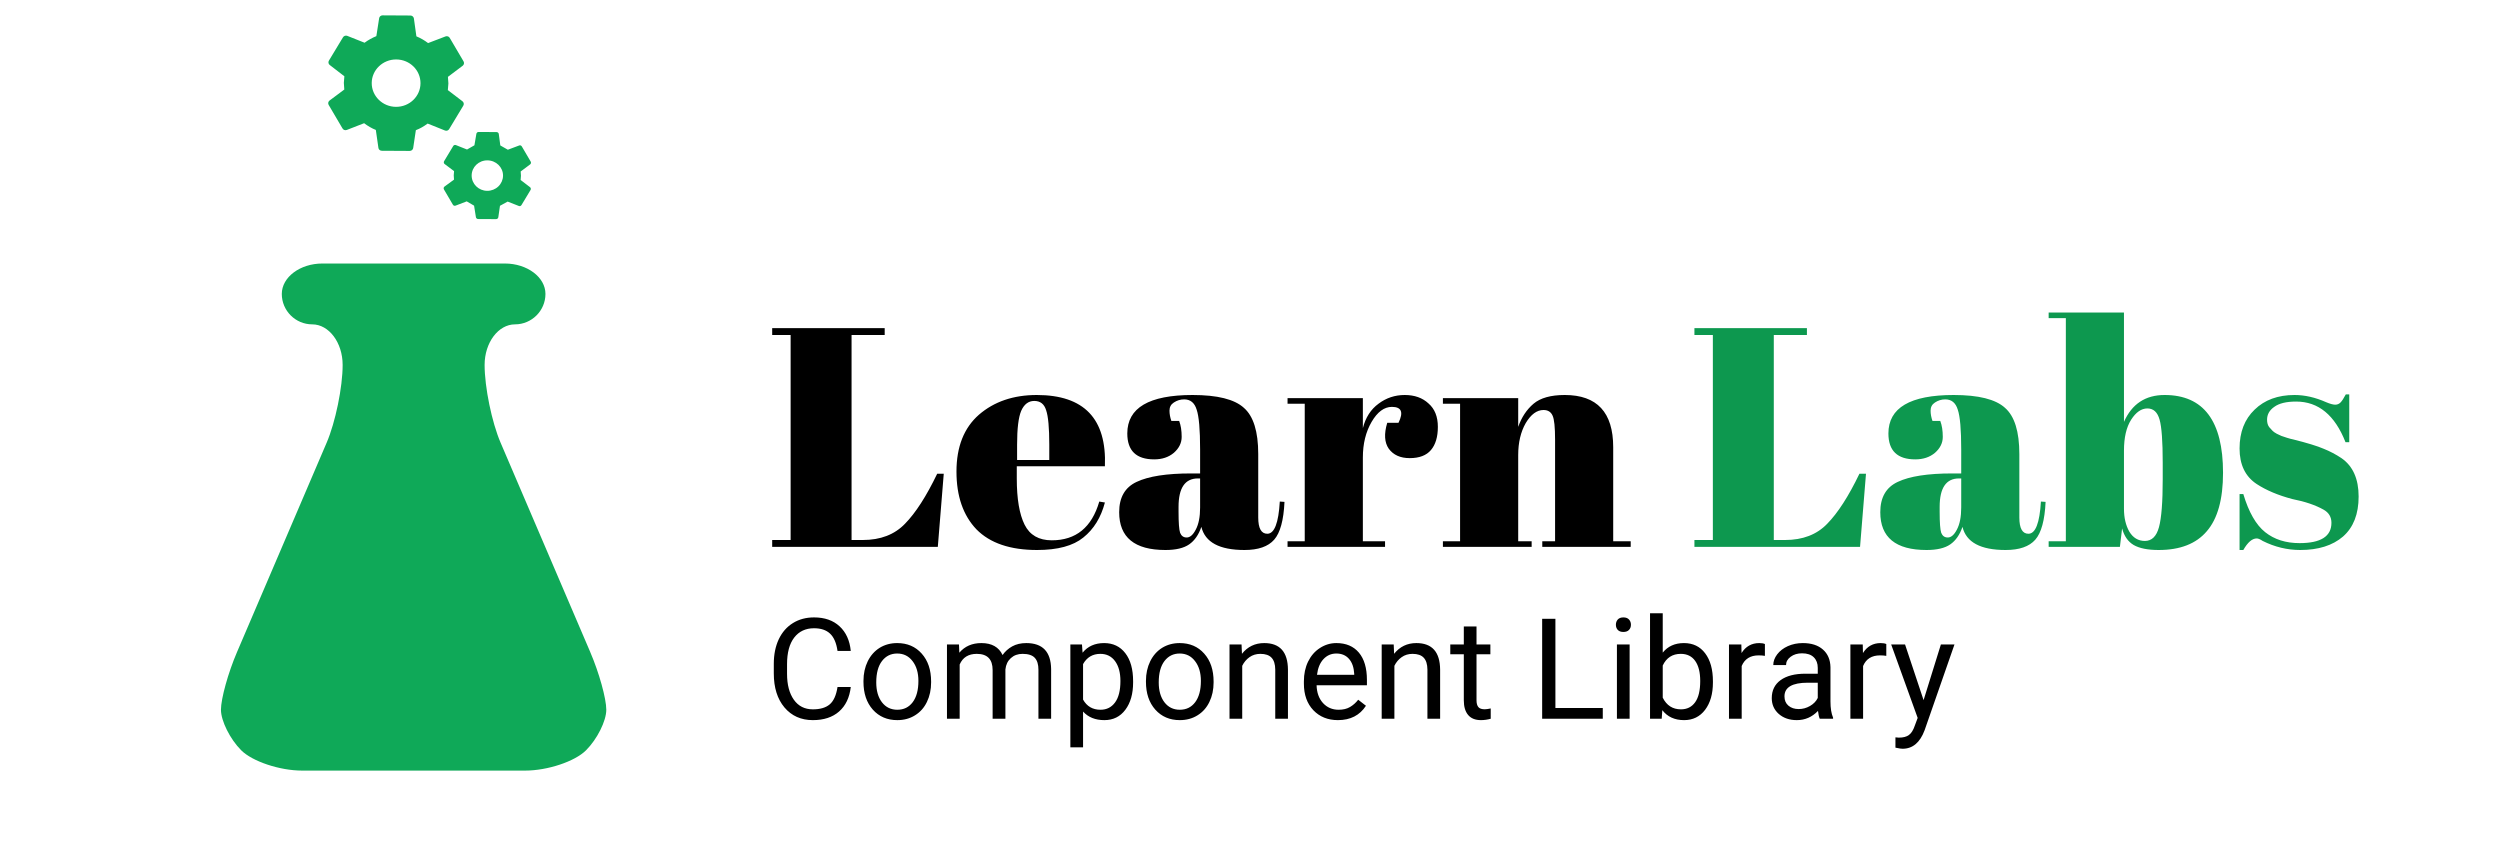 <svg width="160" height="55" viewBox="0 0 160 55" fill="none" xmlns="http://www.w3.org/2000/svg">
<path d="M37.778 41.737L32.039 28.335C31.476 27.024 31.015 24.783 31.015 23.355C31.015 21.927 31.891 20.759 32.962 20.759C34.033 20.759 34.909 19.881 34.909 18.812C34.909 17.743 33.741 16.865 32.313 16.865H20.631C19.203 16.865 18.035 17.74 18.035 18.812C18.035 19.885 18.911 20.759 19.982 20.759C21.053 20.759 21.929 21.927 21.929 23.355C21.929 24.783 21.468 27.024 20.904 28.337L15.166 41.74C14.602 43.052 14.141 44.712 14.141 45.424C14.141 46.136 14.725 47.308 15.439 48.02C16.153 48.732 17.905 49.318 19.333 49.318H33.611C35.037 49.318 36.787 48.737 37.505 48.02C38.222 47.303 38.803 46.138 38.803 45.424C38.803 44.71 38.342 43.05 37.778 41.74V41.737Z" fill="#0FA958"/>
<path d="M25.36 3.805C24.499 3.8 23.794 4.477 23.79 5.312C23.785 6.148 24.482 6.833 25.342 6.838C26.209 6.843 26.907 6.166 26.912 5.33C26.917 4.494 26.226 3.809 25.36 3.805ZM22.04 4.882L21.101 4.158C21.018 4.09 20.993 3.978 21.051 3.879L21.952 2.386C21.979 2.342 22.021 2.308 22.072 2.291C22.122 2.275 22.177 2.276 22.226 2.295L23.333 2.735C23.563 2.563 23.819 2.422 24.087 2.312L24.265 1.167C24.279 1.062 24.375 0.982 24.483 0.983L26.267 0.993C26.382 0.994 26.471 1.075 26.489 1.18L26.649 2.326C26.922 2.439 27.17 2.583 27.398 2.757L28.516 2.33C28.612 2.294 28.733 2.332 28.783 2.425L29.667 3.928C29.694 3.973 29.703 4.025 29.693 4.076C29.684 4.127 29.656 4.173 29.614 4.206L28.667 4.919L28.697 5.34L28.662 5.767L29.601 6.484C29.642 6.517 29.67 6.564 29.679 6.615C29.688 6.666 29.678 6.718 29.651 6.763L28.75 8.256C28.699 8.355 28.577 8.391 28.482 8.354L27.369 7.908C27.139 8.08 26.89 8.227 26.615 8.331L26.443 9.481C26.423 9.58 26.333 9.66 26.219 9.659L24.434 9.649C24.326 9.649 24.231 9.568 24.219 9.469L24.053 8.316C23.786 8.21 23.532 8.06 23.304 7.885L22.192 8.318C22.084 8.355 21.976 8.317 21.919 8.218L21.035 6.715C20.978 6.621 21.005 6.504 21.088 6.436L22.035 5.73L22.006 5.302L22.04 4.882ZM31.192 10.263C30.638 10.26 30.189 10.691 30.186 11.229C30.183 11.768 30.627 12.21 31.181 12.213C31.448 12.215 31.705 12.113 31.895 11.931C32.085 11.748 32.192 11.5 32.194 11.241C32.197 10.702 31.747 10.266 31.192 10.263ZM29.06 10.951L28.445 10.489C28.4 10.445 28.388 10.371 28.426 10.309L29.005 9.347C29.038 9.285 29.114 9.261 29.178 9.286L29.89 9.569L30.363 9.299L30.488 8.563C30.501 8.495 30.559 8.446 30.629 8.446L31.776 8.453C31.852 8.453 31.91 8.503 31.922 8.571L32.02 9.308L32.502 9.583L33.231 9.309C33.288 9.284 33.358 9.31 33.396 9.372L33.964 10.341C34.002 10.403 33.982 10.477 33.931 10.52L33.323 10.975L33.341 11.247L33.32 11.519L33.923 11.981C33.949 12.002 33.966 12.032 33.972 12.065C33.978 12.098 33.971 12.132 33.954 12.161L33.375 13.123C33.336 13.185 33.266 13.209 33.209 13.184L32.49 12.901L31.998 13.171L31.892 13.907C31.879 13.975 31.821 14.024 31.745 14.024L30.598 14.018C30.528 14.017 30.471 13.967 30.458 13.899L30.341 13.162L29.871 12.887L29.156 13.161C29.092 13.186 29.016 13.161 28.984 13.098L28.416 12.13C28.378 12.067 28.391 11.993 28.436 11.95L29.057 11.495L29.039 11.223L29.06 10.951Z" fill="#0FA958"/>
<path d="M49.42 21H56.62V21.44H54.5V34.56H55.22C56.353 34.56 57.253 34.213 57.92 33.52C58.6 32.827 59.287 31.76 59.98 30.32H60.4L60.02 35H49.42V34.56H50.6V21.44H49.42V21ZM66.374 35.2C64.654 35.2 63.361 34.76 62.494 33.88C61.641 32.987 61.214 31.753 61.214 30.18C61.214 28.593 61.694 27.38 62.654 26.54C63.627 25.7 64.861 25.28 66.354 25.28C69.381 25.28 70.834 26.8 70.714 29.84H65.074V30.62C65.074 31.927 65.241 32.913 65.574 33.58C65.907 34.247 66.487 34.58 67.314 34.58C68.861 34.58 69.874 33.753 70.354 32.1L70.714 32.16C70.461 33.12 70.001 33.867 69.334 34.4C68.681 34.933 67.694 35.2 66.374 35.2ZM65.094 29.44H67.154V28.46C67.154 27.38 67.087 26.647 66.954 26.26C66.834 25.86 66.581 25.66 66.194 25.66C65.821 25.66 65.541 25.873 65.354 26.3C65.181 26.713 65.094 27.433 65.094 28.46V29.44ZM76.227 30.3H76.807V28.76C76.807 27.493 76.733 26.647 76.587 26.22C76.453 25.78 76.187 25.56 75.787 25.56C75.547 25.56 75.327 25.627 75.127 25.76C74.94 25.88 74.847 26.053 74.847 26.28C74.847 26.493 74.887 26.713 74.967 26.94H75.467C75.573 27.22 75.627 27.56 75.627 27.96C75.627 28.347 75.46 28.687 75.127 28.98C74.793 29.26 74.373 29.4 73.867 29.4C72.72 29.4 72.147 28.847 72.147 27.74C72.147 26.1 73.54 25.28 76.327 25.28C77.913 25.28 79.007 25.553 79.607 26.1C80.22 26.633 80.527 27.62 80.527 29.06V33.12C80.527 33.813 80.72 34.16 81.107 34.16C81.56 34.16 81.827 33.473 81.907 32.1L82.207 32.12C82.153 33.293 81.933 34.1 81.547 34.54C81.16 34.98 80.527 35.2 79.647 35.2C78.047 35.2 77.127 34.707 76.887 33.72C76.713 34.227 76.453 34.6 76.107 34.84C75.76 35.08 75.253 35.2 74.587 35.2C72.613 35.2 71.627 34.393 71.627 32.78C71.627 31.833 72 31.187 72.747 30.84C73.507 30.48 74.667 30.3 76.227 30.3ZM75.427 32.76C75.427 33.453 75.46 33.9 75.527 34.1C75.607 34.3 75.747 34.4 75.947 34.4C76.16 34.4 76.353 34.233 76.527 33.9C76.713 33.553 76.807 33.08 76.807 32.48V30.62H76.667C75.84 30.62 75.427 31.227 75.427 32.44V32.76ZM89.083 26.04C88.59 26.04 88.156 26.36 87.783 27C87.41 27.64 87.223 28.4 87.223 29.28V34.64H88.643V35H82.403V34.64H83.503V25.84H82.403V25.48H87.223V27.4C87.397 26.72 87.73 26.2 88.223 25.84C88.716 25.467 89.276 25.28 89.903 25.28C90.53 25.28 91.037 25.46 91.423 25.82C91.823 26.167 92.023 26.667 92.023 27.32C92.023 27.96 91.876 28.453 91.583 28.8C91.29 29.147 90.837 29.32 90.223 29.32C89.623 29.32 89.177 29.12 88.883 28.72C88.603 28.32 88.57 27.767 88.783 27.06H89.503C89.837 26.38 89.697 26.04 89.083 26.04ZM92.346 25.48H97.165V27.32C97.379 26.707 97.706 26.213 98.145 25.84C98.585 25.467 99.252 25.28 100.145 25.28C102.212 25.28 103.245 26.393 103.245 28.62V34.64H104.365V35H98.706V34.64H99.525V28.14C99.525 27.34 99.472 26.827 99.365 26.6C99.259 26.36 99.066 26.24 98.785 26.24C98.359 26.24 97.979 26.52 97.645 27.08C97.326 27.64 97.165 28.32 97.165 29.12V34.64H98.025V35H92.346V34.64H93.445V25.84H92.346V25.48ZM54.449 43.97C54.37 44.647 54.12 45.169 53.698 45.539C53.279 45.905 52.721 46.088 52.023 46.088C51.268 46.088 50.661 45.817 50.204 45.275C49.75 44.733 49.523 44.008 49.523 43.1V42.484C49.523 41.89 49.628 41.367 49.839 40.916C50.053 40.464 50.355 40.119 50.745 39.878C51.134 39.635 51.585 39.514 52.098 39.514C52.778 39.514 53.323 39.704 53.733 40.085C54.143 40.463 54.382 40.987 54.449 41.658H53.601C53.528 41.148 53.368 40.779 53.122 40.551C52.879 40.322 52.538 40.208 52.098 40.208C51.559 40.208 51.136 40.407 50.828 40.806C50.523 41.204 50.371 41.771 50.371 42.506V43.126C50.371 43.82 50.516 44.373 50.806 44.783C51.096 45.193 51.502 45.398 52.023 45.398C52.492 45.398 52.851 45.292 53.1 45.081C53.352 44.868 53.519 44.497 53.601 43.97H54.449ZM55.262 43.579C55.262 43.113 55.353 42.694 55.535 42.322C55.719 41.95 55.974 41.663 56.299 41.46C56.627 41.258 57.001 41.157 57.42 41.157C58.067 41.157 58.59 41.381 58.989 41.83C59.39 42.278 59.591 42.874 59.591 43.618V43.675C59.591 44.138 59.502 44.554 59.323 44.923C59.147 45.29 58.894 45.575 58.562 45.78C58.234 45.985 57.856 46.088 57.429 46.088C56.784 46.088 56.261 45.864 55.86 45.416C55.461 44.967 55.262 44.374 55.262 43.636V43.579ZM56.08 43.675C56.08 44.203 56.201 44.626 56.444 44.945C56.69 45.265 57.019 45.424 57.429 45.424C57.842 45.424 58.17 45.263 58.413 44.941C58.656 44.616 58.778 44.162 58.778 43.579C58.778 43.057 58.653 42.635 58.404 42.313C58.158 41.988 57.83 41.825 57.42 41.825C57.019 41.825 56.695 41.985 56.449 42.304C56.203 42.623 56.08 43.081 56.08 43.675ZM61.375 41.245L61.397 41.773C61.746 41.362 62.216 41.157 62.808 41.157C63.473 41.157 63.925 41.412 64.165 41.922C64.324 41.693 64.529 41.509 64.781 41.368C65.036 41.227 65.336 41.157 65.682 41.157C66.725 41.157 67.255 41.709 67.272 42.814V46H66.46V42.862C66.46 42.523 66.382 42.269 66.227 42.102C66.071 41.932 65.811 41.847 65.444 41.847C65.143 41.847 64.892 41.938 64.693 42.12C64.494 42.298 64.378 42.54 64.346 42.845V46H63.528V42.884C63.528 42.193 63.19 41.847 62.513 41.847C61.98 41.847 61.615 42.074 61.419 42.528V46H60.606V41.245H61.375ZM72.519 43.675C72.519 44.399 72.354 44.982 72.023 45.424C71.692 45.867 71.244 46.088 70.678 46.088C70.101 46.088 69.647 45.905 69.316 45.539V47.828H68.503V41.245H69.246L69.285 41.773C69.616 41.362 70.076 41.157 70.665 41.157C71.236 41.157 71.688 41.373 72.019 41.803C72.353 42.234 72.519 42.833 72.519 43.601V43.675ZM71.707 43.583C71.707 43.047 71.592 42.623 71.364 42.313C71.135 42.002 70.822 41.847 70.423 41.847C69.931 41.847 69.562 42.065 69.316 42.502V44.774C69.559 45.208 69.931 45.424 70.432 45.424C70.822 45.424 71.131 45.27 71.359 44.963C71.591 44.652 71.707 44.192 71.707 43.583ZM73.341 43.579C73.341 43.113 73.432 42.694 73.614 42.322C73.798 41.95 74.053 41.663 74.378 41.46C74.707 41.258 75.08 41.157 75.499 41.157C76.147 41.157 76.669 41.381 77.068 41.83C77.469 42.278 77.67 42.874 77.67 43.618V43.675C77.67 44.138 77.581 44.554 77.402 44.923C77.226 45.29 76.973 45.575 76.642 45.78C76.314 45.985 75.936 46.088 75.508 46.088C74.863 46.088 74.34 45.864 73.939 45.416C73.54 44.967 73.341 44.374 73.341 43.636V43.579ZM74.159 43.675C74.159 44.203 74.28 44.626 74.523 44.945C74.769 45.265 75.098 45.424 75.508 45.424C75.921 45.424 76.249 45.263 76.492 44.941C76.735 44.616 76.857 44.162 76.857 43.579C76.857 43.057 76.732 42.635 76.483 42.313C76.237 41.988 75.909 41.825 75.499 41.825C75.098 41.825 74.774 41.985 74.528 42.304C74.282 42.623 74.159 43.081 74.159 43.675ZM79.459 41.245L79.485 41.843C79.848 41.386 80.323 41.157 80.909 41.157C81.914 41.157 82.42 41.724 82.429 42.858V46H81.616V42.853C81.613 42.511 81.534 42.257 81.379 42.093C81.227 41.929 80.988 41.847 80.663 41.847C80.399 41.847 80.168 41.917 79.968 42.058C79.769 42.199 79.614 42.383 79.502 42.612V46H78.689V41.245H79.459ZM85.628 46.088C84.984 46.088 84.46 45.877 84.055 45.455C83.651 45.03 83.449 44.463 83.449 43.754V43.605C83.449 43.133 83.538 42.713 83.717 42.344C83.898 41.972 84.15 41.682 84.473 41.474C84.798 41.263 85.149 41.157 85.527 41.157C86.145 41.157 86.626 41.361 86.969 41.768C87.311 42.175 87.483 42.758 87.483 43.517V43.855H84.262C84.273 44.324 84.41 44.704 84.67 44.994C84.934 45.281 85.268 45.424 85.672 45.424C85.96 45.424 86.203 45.366 86.402 45.248C86.601 45.131 86.775 44.976 86.925 44.783L87.421 45.169C87.023 45.782 86.425 46.088 85.628 46.088ZM85.527 41.825C85.199 41.825 84.924 41.945 84.701 42.185C84.478 42.423 84.341 42.757 84.288 43.188H86.67V43.126C86.647 42.713 86.535 42.394 86.336 42.168C86.137 41.94 85.867 41.825 85.527 41.825ZM89.197 41.245L89.223 41.843C89.586 41.386 90.061 41.157 90.647 41.157C91.652 41.157 92.159 41.724 92.168 42.858V46H91.355V42.853C91.352 42.511 91.272 42.257 91.117 42.093C90.965 41.929 90.726 41.847 90.401 41.847C90.137 41.847 89.906 41.917 89.707 42.058C89.507 42.199 89.352 42.383 89.241 42.612V46H88.428V41.245H89.197ZM94.497 40.094V41.245H95.384V41.873H94.497V44.822C94.497 45.013 94.536 45.156 94.615 45.253C94.694 45.347 94.829 45.394 95.019 45.394C95.113 45.394 95.242 45.376 95.406 45.341V46C95.192 46.059 94.984 46.088 94.782 46.088C94.419 46.088 94.145 45.978 93.96 45.758C93.776 45.539 93.684 45.227 93.684 44.822V41.873H92.818V41.245H93.684V40.094H94.497ZM99.546 45.31H102.578V46H98.698V39.602H99.546V45.31ZM104.296 46H103.483V41.245H104.296V46ZM103.417 39.984C103.417 39.852 103.457 39.741 103.536 39.65C103.618 39.559 103.738 39.514 103.896 39.514C104.055 39.514 104.175 39.559 104.257 39.65C104.339 39.741 104.38 39.852 104.38 39.984C104.38 40.116 104.339 40.226 104.257 40.313C104.175 40.401 104.055 40.445 103.896 40.445C103.738 40.445 103.618 40.401 103.536 40.313C103.457 40.226 103.417 40.116 103.417 39.984ZM109.627 43.675C109.627 44.402 109.46 44.986 109.126 45.429C108.792 45.868 108.344 46.088 107.781 46.088C107.181 46.088 106.716 45.876 106.388 45.451L106.349 46H105.602V39.25H106.415V41.768C106.743 41.361 107.195 41.157 107.772 41.157C108.35 41.157 108.802 41.376 109.13 41.812C109.461 42.248 109.627 42.846 109.627 43.605V43.675ZM108.814 43.583C108.814 43.029 108.707 42.602 108.493 42.3C108.279 41.998 107.972 41.847 107.57 41.847C107.034 41.847 106.649 42.096 106.415 42.594V44.651C106.664 45.149 107.052 45.398 107.579 45.398C107.969 45.398 108.272 45.247 108.489 44.945C108.706 44.644 108.814 44.19 108.814 43.583ZM112.954 41.975C112.831 41.954 112.697 41.944 112.554 41.944C112.021 41.944 111.659 42.171 111.468 42.625V46H110.655V41.245H111.446L111.459 41.794C111.726 41.37 112.104 41.157 112.593 41.157C112.751 41.157 112.872 41.178 112.954 41.219V41.975ZM116.465 46C116.418 45.906 116.38 45.739 116.351 45.499C115.973 45.892 115.521 46.088 114.997 46.088C114.528 46.088 114.143 45.956 113.841 45.692C113.542 45.426 113.393 45.089 113.393 44.682C113.393 44.187 113.581 43.803 113.956 43.53C114.333 43.255 114.864 43.117 115.546 43.117H116.337V42.744C116.337 42.459 116.252 42.234 116.083 42.067C115.913 41.897 115.662 41.812 115.331 41.812C115.041 41.812 114.798 41.885 114.602 42.032C114.405 42.178 114.307 42.355 114.307 42.563H113.49C113.49 42.326 113.573 42.098 113.74 41.878C113.91 41.655 114.139 41.48 114.426 41.351C114.716 41.222 115.034 41.157 115.379 41.157C115.927 41.157 116.356 41.295 116.667 41.57C116.978 41.843 117.139 42.219 117.15 42.7V44.888C117.15 45.325 117.206 45.672 117.317 45.93V46H116.465ZM115.116 45.38C115.371 45.38 115.612 45.315 115.841 45.183C116.069 45.051 116.235 44.879 116.337 44.669V43.693H115.7C114.704 43.693 114.206 43.984 114.206 44.567C114.206 44.822 114.291 45.022 114.461 45.165C114.631 45.309 114.849 45.38 115.116 45.38ZM120.723 41.975C120.6 41.954 120.467 41.944 120.323 41.944C119.79 41.944 119.428 42.171 119.238 42.625V46H118.425V41.245H119.216L119.229 41.794C119.496 41.37 119.874 41.157 120.363 41.157C120.521 41.157 120.641 41.178 120.723 41.219V41.975ZM123.109 44.809L124.217 41.245H125.087L123.175 46.734C122.879 47.525 122.409 47.92 121.765 47.92L121.611 47.907L121.308 47.85V47.191L121.527 47.209C121.803 47.209 122.017 47.153 122.169 47.041C122.324 46.93 122.452 46.727 122.551 46.431L122.731 45.947L121.035 41.245H121.923L123.109 44.809Z" fill="black"/>
<path d="M108.443 21H115.643V21.44H113.523V34.56H114.243C115.377 34.56 116.277 34.213 116.943 33.52C117.623 32.827 118.31 31.76 119.003 30.32H119.423L119.043 35H108.443V34.56H109.623V21.44H108.443V21ZM124.938 30.3H125.518V28.76C125.518 27.493 125.444 26.647 125.298 26.22C125.164 25.78 124.898 25.56 124.498 25.56C124.258 25.56 124.038 25.627 123.838 25.76C123.651 25.88 123.558 26.053 123.558 26.28C123.558 26.493 123.598 26.713 123.678 26.94H124.178C124.284 27.22 124.338 27.56 124.338 27.96C124.338 28.347 124.171 28.687 123.838 28.98C123.504 29.26 123.084 29.4 122.577 29.4C121.431 29.4 120.858 28.847 120.858 27.74C120.858 26.1 122.251 25.28 125.038 25.28C126.624 25.28 127.718 25.553 128.318 26.1C128.931 26.633 129.238 27.62 129.238 29.06V33.12C129.238 33.813 129.431 34.16 129.818 34.16C130.271 34.16 130.538 33.473 130.618 32.1L130.918 32.12C130.864 33.293 130.644 34.1 130.258 34.54C129.871 34.98 129.238 35.2 128.358 35.2C126.758 35.2 125.838 34.707 125.598 33.72C125.424 34.227 125.164 34.6 124.818 34.84C124.471 35.08 123.964 35.2 123.298 35.2C121.324 35.2 120.338 34.393 120.338 32.78C120.338 31.833 120.711 31.187 121.458 30.84C122.218 30.48 123.378 30.3 124.938 30.3ZM124.138 32.76C124.138 33.453 124.171 33.9 124.238 34.1C124.318 34.3 124.458 34.4 124.658 34.4C124.871 34.4 125.064 34.233 125.238 33.9C125.424 33.553 125.518 33.08 125.518 32.48V30.62H125.378C124.551 30.62 124.138 31.227 124.138 32.44V32.76ZM138.414 29.62C138.414 28.247 138.347 27.327 138.214 26.86C138.081 26.38 137.821 26.14 137.434 26.14C137.047 26.14 136.701 26.38 136.394 26.86C136.087 27.34 135.934 28 135.934 28.84V32.56C135.934 33.133 136.047 33.62 136.274 34.02C136.514 34.42 136.847 34.62 137.274 34.62C137.714 34.62 138.014 34.327 138.174 33.74C138.334 33.153 138.414 32.127 138.414 30.66V29.62ZM135.934 20V27C136.441 25.853 137.307 25.28 138.534 25.28C141.027 25.28 142.274 26.94 142.274 30.26C142.274 31.953 141.927 33.2 141.234 34C140.554 34.8 139.527 35.2 138.154 35.2C137.461 35.2 136.927 35.093 136.554 34.88C136.194 34.667 135.947 34.313 135.814 33.82L135.674 35H131.114V34.64H132.214V20.36H131.114V20H135.934ZM143.332 35.2V31.62H143.572C143.919 32.78 144.385 33.593 144.972 34.06C145.559 34.527 146.292 34.76 147.172 34.76C148.532 34.76 149.212 34.327 149.212 33.46C149.212 33.087 149.045 32.807 148.712 32.62C148.192 32.327 147.525 32.1 146.712 31.94C145.805 31.7 145.045 31.38 144.432 30.98C143.699 30.5 143.332 29.74 143.332 28.7C143.332 27.66 143.652 26.833 144.292 26.22C144.932 25.593 145.785 25.28 146.852 25.28C147.505 25.28 148.179 25.433 148.872 25.74C149.125 25.847 149.319 25.9 149.452 25.9C149.585 25.9 149.699 25.853 149.792 25.76C149.885 25.667 149.999 25.493 150.132 25.24H150.352V28.3H150.112C149.432 26.567 148.379 25.7 146.952 25.7C146.325 25.7 145.859 25.813 145.552 26.04C145.245 26.253 145.092 26.527 145.092 26.86C145.092 27.06 145.139 27.22 145.232 27.34C145.325 27.447 145.399 27.527 145.452 27.58C145.505 27.633 145.592 27.693 145.712 27.76C145.832 27.813 145.932 27.86 146.012 27.9C146.092 27.927 146.212 27.967 146.372 28.02C146.545 28.073 146.672 28.107 146.752 28.12C147.659 28.347 148.312 28.547 148.712 28.72C149.112 28.88 149.492 29.08 149.852 29.32C150.585 29.827 150.952 30.647 150.952 31.78C150.952 32.9 150.619 33.753 149.952 34.34C149.285 34.913 148.372 35.2 147.212 35.2C146.385 35.2 145.585 35.007 144.812 34.62C144.652 34.513 144.525 34.46 144.432 34.46C144.139 34.46 143.852 34.707 143.572 35.2H143.332Z" fill="#0D984F"/>
</svg>
